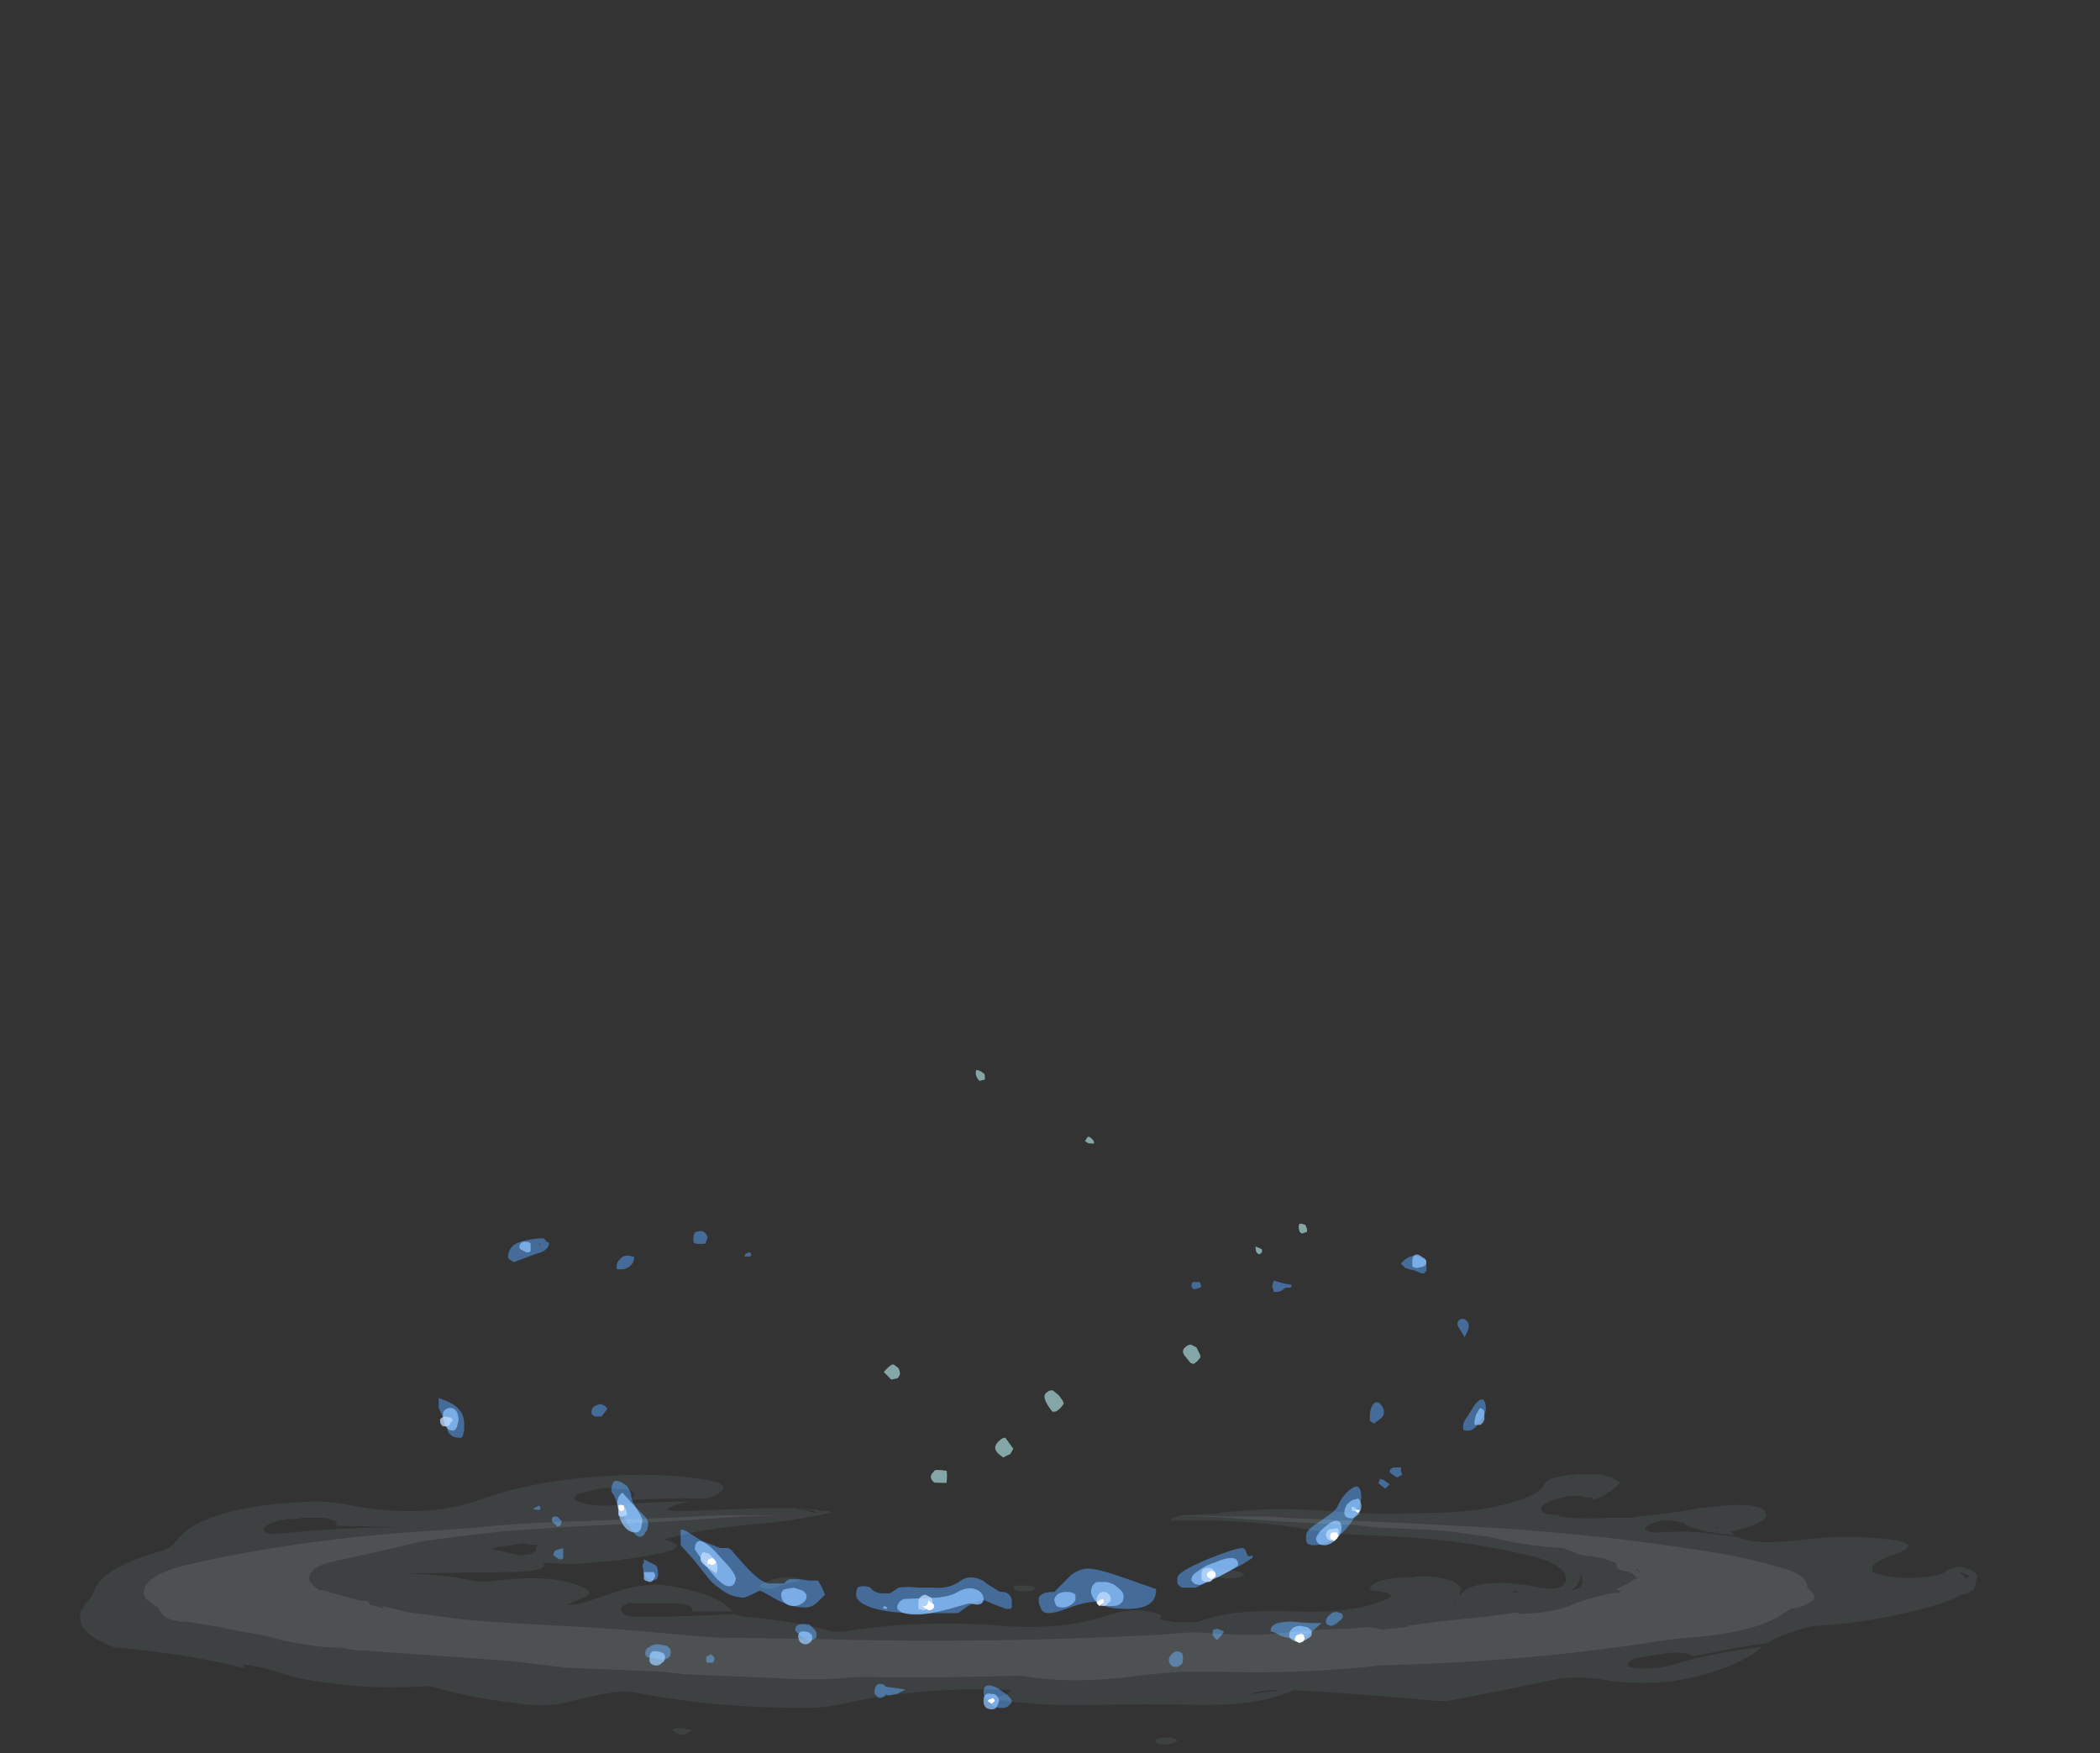 <?xml version="1.0" encoding="UTF-8" standalone="no"?>
<svg xmlns:ffdec="https://www.free-decompiler.com/flash" xmlns:xlink="http://www.w3.org/1999/xlink" ffdec:objectType="frame" height="433.6px" width="519.4px" xmlns="http://www.w3.org/2000/svg">
  <rect width="100%" height="100%" fill="#333333" stroke="none"/>
  <g transform="matrix(1.0, 0.0, 0.0, 1.0, 77.0, 534.8)">
    <use ffdec:characterId="592" height="16.9" transform="matrix(7.0, 0.0, 0.0, 7.0, 31.5, -230.3)" width="37.0" xlink:href="#shape0"/>
    <use ffdec:characterId="555" height="23.6" transform="matrix(1.977, 2.044, 3.358, -3.248, 108.146, -215.599)" width="31.55" xlink:href="#shape1"/>
    <use ffdec:characterId="576" height="9.95" transform="matrix(6.713, 0.0, 0.0, 6.713, -57.248, -170.138)" width="69.9" xlink:href="#shape2"/>
    <use ffdec:characterId="572" height="6.3" transform="matrix(6.5, 0.0, 0.0, 6.5, -41.487, -159.999)" width="63.6" xlink:href="#shape3"/>
  </g>
  <defs>
    <g id="shape0" transform="matrix(1.0, 0.0, 0.0, 1.0, -4.5, 32.9)">
      <path d="M31.2 -31.1 L31.4 -31.1 Q31.4 -31.05 31.45 -30.95 L31.4 -30.9 31.25 -30.85 31.15 -30.85 31.15 -30.9 31.1 -30.9 31.1 -31.0 Q31.1 -31.1 31.2 -31.1 M34.65 -31.0 L34.6 -30.9 34.45 -30.9 Q34.4 -30.9 34.3 -30.8 L34.15 -30.75 34.0 -30.75 34.0 -30.8 33.95 -30.95 34.0 -31.15 34.35 -31.05 34.65 -31.0 M39.35 -31.9 Q39.4 -31.8 39.4 -31.7 L39.4 -31.5 39.35 -31.45 Q39.35 -31.4 39.25 -31.4 L39.0 -31.5 38.8 -31.55 38.65 -31.6 38.5 -31.75 Q38.8 -32.1 39.1 -32.0 L39.35 -31.9 M40.6 -29.4 Q40.5 -29.55 40.5 -29.6 40.5 -29.7 40.55 -29.75 40.6 -29.8 40.7 -29.8 40.9 -29.75 40.9 -29.5 L40.85 -29.35 40.75 -29.15 40.6 -29.4 M11.4 -32.0 L11.4 -31.9 Q11.4 -31.8 11.25 -31.65 11.1 -31.55 11.0 -31.55 L10.8 -31.55 Q10.75 -31.75 10.9 -31.9 11.05 -32.1 11.35 -32.0 L11.4 -32.0 M6.95 -31.95 Q6.95 -32.25 7.15 -32.4 7.4 -32.6 8.2 -32.65 L8.35 -32.5 8.4 -32.5 Q8.4 -32.2 7.95 -32.1 L7.15 -31.8 7.0 -31.9 6.95 -31.95 M8.05 -32.4 L8.1 -32.45 8.05 -32.45 8.05 -32.4 M15.55 -32.0 L15.3 -32.0 15.35 -32.1 Q15.45 -32.15 15.5 -32.15 L15.55 -32.05 15.5 -32.0 15.55 -32.0 M13.75 -32.9 Q13.85 -32.9 13.9 -32.85 14.0 -32.75 14.0 -32.65 L13.95 -32.55 13.95 -32.5 13.9 -32.45 13.6 -32.45 13.5 -32.5 13.5 -32.65 Q13.5 -32.75 13.55 -32.85 13.65 -32.9 13.75 -32.9 M11.75 -21.3 L12.15 -21.1 Q12.25 -21.05 12.25 -20.8 L12.25 -20.7 12.2 -20.6 12.05 -20.55 Q11.85 -20.55 11.75 -20.8 L11.7 -21.1 11.75 -21.2 11.75 -21.3 M11.6 -22.1 Q11.4 -22.1 10.95 -22.95 L10.7 -23.55 10.6 -23.7 Q10.6 -23.95 10.7 -24.05 10.75 -24.1 10.9 -24.05 11.0 -24.0 11.15 -23.9 11.25 -23.75 11.3 -23.6 11.3 -23.3 11.6 -23.0 L11.8 -22.8 Q11.9 -22.7 11.9 -22.55 11.9 -22.35 11.8 -22.25 11.75 -22.1 11.6 -22.1 M13.05 -21.8 L13.05 -22.35 Q13.2 -22.35 13.4 -22.2 L13.8 -21.95 14.45 -21.7 14.7 -21.7 Q14.8 -21.7 14.95 -21.5 L15.35 -21.05 Q15.9 -20.45 16.2 -20.45 L16.7 -20.45 16.8 -20.55 16.9 -20.6 17.25 -20.6 17.6 -20.55 17.9 -20.55 18.05 -20.3 18.15 -20.05 17.9 -19.8 Q17.7 -19.6 17.45 -19.6 16.95 -19.6 16.4 -19.9 L16.05 -20.1 15.85 -20.2 15.55 -20.05 15.3 -19.95 Q14.8 -19.95 14.4 -20.3 14.15 -20.45 13.9 -20.8 L13.5 -21.3 13.05 -21.8 M17.1 -18.8 Q17.1 -18.9 17.15 -18.95 17.25 -19.05 17.6 -19.0 L17.8 -18.8 17.85 -18.7 17.85 -18.55 17.8 -18.5 Q17.75 -18.45 17.65 -18.45 17.5 -18.45 17.3 -18.6 17.1 -18.75 17.1 -18.8 M12.65 -17.85 Q12.55 -17.75 12.35 -17.75 L11.85 -17.85 Q11.8 -17.9 11.8 -18.0 11.8 -18.15 11.95 -18.2 12.05 -18.3 12.25 -18.3 L12.55 -18.25 Q12.7 -18.15 12.7 -18.05 12.7 -17.9 12.65 -17.85 M14.05 -17.9 L14.1 -17.95 Q14.2 -17.9 14.25 -17.8 L14.2 -17.65 14.0 -17.65 Q13.95 -17.65 13.95 -17.8 13.95 -17.9 14.05 -17.9 M22.0 -20.3 Q22.55 -20.25 22.95 -20.55 23.15 -20.7 23.45 -20.65 23.7 -20.6 23.85 -20.45 L24.25 -20.2 Q24.3 -20.15 24.4 -20.15 24.6 -20.15 24.7 -20.0 24.75 -19.9 24.75 -19.8 L24.75 -19.6 24.7 -19.55 24.55 -19.55 24.15 -19.7 23.8 -19.85 Q23.55 -19.85 23.2 -19.65 L22.85 -19.4 21.1 -19.4 Q20.0 -19.45 19.55 -19.7 19.25 -19.85 19.25 -20.05 19.25 -20.2 19.3 -20.3 19.35 -20.35 19.5 -20.35 19.7 -20.35 19.75 -20.3 19.85 -20.15 20.1 -20.1 L20.45 -20.1 20.75 -20.3 Q21.1 -20.35 21.45 -20.3 L22.0 -20.3 M19.7 -19.95 L19.7 -19.95 M19.9 -16.6 Q19.9 -16.9 20.1 -16.9 20.2 -16.9 20.25 -16.85 L20.3 -16.8 21.0 -16.7 Q20.9 -16.65 20.7 -16.55 L20.45 -16.5 20.35 -16.5 20.3 -16.55 20.3 -16.5 Q20.2 -16.4 20.05 -16.4 L19.9 -16.55 19.9 -16.6 M10.45 -26.65 L10.45 -26.6 10.25 -26.35 10.0 -26.35 9.95 -26.4 Q9.9 -26.4 9.9 -26.5 9.9 -26.7 10.1 -26.75 10.25 -26.85 10.45 -26.65 M8.0 -23.05 Q7.85 -23.05 7.85 -23.1 L8.05 -23.2 8.1 -23.1 Q8.1 -23.05 8.0 -23.05 M8.5 -22.75 Q8.55 -22.85 8.7 -22.8 L8.85 -22.65 8.8 -22.5 8.7 -22.45 8.5 -22.65 8.5 -22.75 M8.55 -21.45 Q8.55 -21.5 8.6 -21.6 8.7 -21.65 8.9 -21.7 L8.9 -21.35 8.85 -21.3 8.75 -21.3 8.55 -21.45 M11.55 -22.55 L11.5 -22.6 11.45 -22.6 11.5 -22.55 11.55 -22.55 M5.25 -26.55 Q5.4 -26.4 5.4 -26.05 L5.4 -25.85 5.35 -25.65 5.3 -25.6 5.2 -25.6 Q4.9 -25.6 4.8 -25.9 L4.8 -26.15 4.75 -26.35 4.7 -26.2 4.6 -26.45 4.5 -26.65 4.5 -27.0 Q5.1 -26.8 5.25 -26.55 M41.35 -26.95 Q41.5 -26.95 41.5 -26.6 41.5 -26.45 41.3 -26.2 41.1 -25.85 40.9 -25.85 L40.75 -25.85 40.7 -25.9 40.7 -26.05 Q40.7 -26.15 40.85 -26.35 L41.1 -26.75 Q41.25 -26.95 41.35 -26.95 M37.8 -26.75 Q37.9 -26.65 37.9 -26.5 37.9 -26.35 37.75 -26.25 L37.55 -26.1 Q37.45 -26.15 37.4 -26.2 L37.4 -26.35 Q37.4 -26.6 37.5 -26.75 37.55 -26.85 37.65 -26.85 37.75 -26.85 37.8 -26.75 M37.1 -23.45 L37.0 -23.1 Q36.9 -22.8 36.7 -22.55 36.15 -21.8 35.35 -21.8 L35.2 -21.85 35.15 -21.95 35.15 -22.15 Q35.15 -22.35 35.65 -22.65 L36.0 -22.9 Q36.2 -23.05 36.25 -23.15 36.45 -23.6 36.75 -23.8 37.1 -24.05 37.1 -23.45 M38.35 -24.2 Q38.1 -24.35 38.1 -24.4 38.1 -24.5 38.25 -24.55 38.4 -24.55 38.5 -24.55 L38.5 -24.4 38.55 -24.3 Q38.4 -24.2 38.35 -24.2 M38.1 -23.95 L37.95 -23.8 37.75 -23.95 37.7 -24.0 37.75 -24.1 37.75 -24.15 37.9 -24.1 38.1 -23.95 M36.0 -19.35 Q36.15 -19.5 36.35 -19.4 L36.4 -19.4 36.45 -19.3 Q36.45 -19.2 36.3 -19.1 36.15 -18.95 36.0 -18.95 L35.9 -19.0 Q35.85 -19.0 35.85 -19.1 35.85 -19.25 36.0 -19.35 M34.85 -18.5 Q34.5 -18.5 34.25 -18.6 34.0 -18.75 33.9 -18.75 L33.9 -18.8 Q33.9 -19.1 34.65 -19.1 L35.25 -19.05 35.7 -19.05 35.3 -18.7 Q35.1 -18.5 34.85 -18.5 M33.05 -21.5 Q33.1 -21.35 33.25 -21.45 L33.25 -21.35 Q32.9 -21.1 32.35 -20.85 L31.25 -20.3 30.8 -20.3 Q30.7 -20.3 30.6 -20.45 30.6 -20.55 30.6 -20.65 30.6 -20.85 31.65 -21.3 32.65 -21.7 32.9 -21.7 33.0 -21.7 33.05 -21.5 M27.7 -19.8 Q27.35 -19.8 26.8 -19.6 26.3 -19.4 26.05 -19.4 25.8 -19.4 25.75 -19.65 25.7 -19.7 25.7 -19.9 25.7 -20.0 25.8 -20.05 25.9 -20.15 26.25 -20.15 L26.85 -20.75 Q27.25 -21.05 27.65 -20.95 27.85 -20.95 28.85 -20.6 L29.85 -20.25 Q29.85 -19.95 29.7 -19.8 29.45 -19.55 28.85 -19.55 28.15 -19.55 27.95 -19.7 L27.85 -19.75 27.7 -19.8 M24.6 -16.5 Q24.75 -16.35 24.75 -16.3 24.75 -16.2 24.65 -16.15 24.6 -16.05 24.4 -16.05 24.05 -16.05 23.85 -16.35 23.75 -16.5 23.75 -16.6 23.75 -17.0 24.25 -16.75 L24.6 -16.5 M32.0 -18.45 L31.85 -18.6 31.85 -18.8 32.0 -18.85 Q32.15 -18.8 32.25 -18.75 L32.15 -18.6 32.0 -18.45 M30.8 -17.8 Q30.8 -17.65 30.75 -17.6 30.65 -17.5 30.55 -17.5 30.4 -17.5 30.35 -17.6 30.3 -17.65 30.3 -17.75 30.3 -17.85 30.4 -17.95 30.45 -18.0 30.55 -18.05 30.65 -18.05 30.75 -18.0 30.8 -17.95 30.8 -17.8" fill="#59a5ff" fill-opacity="0.502" fill-rule="evenodd" stroke="none"/>
      <path d="M39.3 -31.95 Q39.4 -31.9 39.4 -31.8 39.4 -31.7 39.3 -31.65 L39.1 -31.6 39.0 -31.6 38.9 -31.65 38.9 -31.8 Q38.9 -32.15 39.15 -32.05 L39.3 -31.95 M7.75 -32.3 L7.75 -32.2 7.7 -32.15 7.6 -32.15 7.4 -32.25 7.35 -32.3 Q7.35 -32.6 7.7 -32.5 L7.75 -32.45 7.75 -32.3 M11.65 -22.4 Q11.6 -22.25 11.45 -22.25 11.1 -22.25 10.9 -22.75 10.85 -23.0 10.8 -23.3 L10.85 -23.5 Q10.95 -23.65 11.0 -23.65 L11.45 -23.15 Q11.7 -22.8 11.7 -22.65 L11.65 -22.4 M14.25 -21.6 L14.75 -21.05 Q15.0 -20.75 15.0 -20.6 L14.95 -20.45 Q14.9 -20.35 14.75 -20.35 14.5 -20.35 14.0 -21.0 L13.55 -21.65 Q13.55 -21.95 13.75 -21.95 13.95 -21.9 14.25 -21.6 M17.2 -18.55 Q17.2 -18.8 17.45 -18.75 17.55 -18.75 17.6 -18.7 17.7 -18.65 17.7 -18.55 17.7 -18.4 17.6 -18.35 17.55 -18.3 17.45 -18.3 17.35 -18.3 17.25 -18.4 L17.2 -18.55 M16.75 -20.25 L17.05 -20.3 17.35 -20.2 Q17.5 -20.1 17.5 -20.0 17.5 -19.85 17.35 -19.75 17.2 -19.65 17.05 -19.65 16.8 -19.65 16.65 -19.85 16.6 -19.95 16.6 -20.05 16.6 -20.2 16.75 -20.25 M11.75 -20.85 L12.1 -20.85 12.15 -20.75 12.15 -20.7 12.1 -20.6 Q12.05 -20.5 11.95 -20.5 L11.8 -20.55 11.75 -20.6 11.75 -20.85 M12.2 -18.05 Q12.3 -18.05 12.4 -18.0 12.5 -17.95 12.5 -17.85 12.5 -17.7 12.4 -17.65 12.3 -17.55 12.2 -17.55 12.0 -17.55 11.95 -17.7 L11.95 -17.8 Q11.95 -18.1 12.2 -18.05 M22.75 -20.1 Q23.15 -20.35 23.45 -20.25 23.75 -20.15 23.75 -19.9 23.75 -19.7 23.5 -19.7 L23.25 -19.75 22.55 -19.55 Q21.8 -19.35 21.4 -19.35 20.9 -19.35 20.75 -19.5 20.7 -19.55 20.7 -19.6 L20.7 -19.65 20.75 -19.75 Q20.8 -19.85 20.95 -19.9 L22.15 -19.95 Q22.55 -20.0 22.75 -20.1 M20.3 -19.55 Q20.2 -19.55 20.2 -19.6 L20.25 -19.65 20.35 -19.6 Q20.35 -19.55 20.3 -19.55 M5.2 -26.2 L5.15 -26.0 Q5.1 -25.85 5.0 -25.85 4.8 -25.85 4.7 -26.1 4.65 -26.3 4.65 -26.4 4.65 -26.55 4.75 -26.6 4.8 -26.65 4.95 -26.65 5.2 -26.6 5.2 -26.2 M41.4 -26.6 Q41.45 -26.55 41.45 -26.4 L41.45 -26.25 Q41.4 -26.1 41.3 -26.05 L41.1 -26.05 41.1 -26.2 41.15 -26.4 Q41.25 -26.6 41.3 -26.65 L41.4 -26.6 M37.0 -23.45 Q37.1 -23.35 37.1 -23.15 37.1 -23.05 37.0 -22.9 36.85 -22.75 36.75 -22.75 36.5 -22.75 36.5 -22.95 36.5 -23.1 36.6 -23.25 36.7 -23.35 36.8 -23.4 L37.0 -23.45 M35.55 -21.9 Q35.5 -21.95 35.5 -22.05 35.5 -22.1 35.65 -22.3 35.8 -22.45 35.95 -22.55 36.15 -22.7 36.25 -22.65 36.4 -22.65 36.4 -22.4 36.4 -22.2 36.2 -22.0 36.0 -21.8 35.8 -21.8 35.6 -21.8 35.55 -21.9 M34.85 -18.4 Q34.7 -18.4 34.6 -18.5 34.55 -18.55 34.55 -18.6 34.55 -18.75 34.65 -18.85 34.75 -18.95 34.95 -18.95 L35.2 -18.9 Q35.35 -18.8 35.35 -18.7 35.35 -18.55 35.2 -18.5 35.1 -18.4 34.85 -18.4 M32.5 -21.35 Q32.75 -21.35 32.75 -21.1 32.75 -21.05 32.1 -20.7 31.45 -20.4 31.4 -20.4 31.2 -20.4 31.15 -20.5 31.1 -20.5 31.1 -20.6 31.1 -20.75 31.35 -20.9 31.6 -21.1 31.95 -21.2 32.3 -21.35 32.5 -21.35 M27.75 -20.5 L28.1 -20.5 Q28.35 -20.45 28.5 -20.3 28.7 -20.15 28.7 -20.0 28.7 -19.8 28.6 -19.75 28.55 -19.65 28.25 -19.65 27.85 -19.65 27.65 -19.9 27.55 -20.05 27.55 -20.15 27.55 -20.4 27.75 -20.5 M26.55 -19.6 Q26.35 -19.6 26.3 -19.7 L26.25 -19.85 Q26.25 -19.95 26.35 -20.05 26.45 -20.15 26.7 -20.15 26.9 -20.15 27.0 -20.05 L27.0 -19.9 Q27.0 -19.8 26.85 -19.7 26.7 -19.6 26.55 -19.6 M24.2 -16.5 Q24.3 -16.4 24.3 -16.3 L24.25 -16.15 Q24.2 -16.0 24.05 -16.0 23.75 -16.0 23.75 -16.3 23.75 -16.6 24.0 -16.55 24.15 -16.55 24.2 -16.5" fill="#8cc1ff" fill-opacity="0.753" fill-rule="evenodd" stroke="none"/>
      <path d="M13.85 -21.55 Q13.9 -21.55 14.05 -21.5 L14.25 -21.3 Q14.35 -21.2 14.35 -21.05 L14.35 -20.9 14.3 -20.8 13.95 -21.05 Q13.75 -21.2 13.75 -21.3 13.75 -21.5 13.85 -21.55 M21.5 -19.95 Q21.6 -20.05 21.7 -20.05 L21.9 -19.95 Q21.95 -19.9 21.95 -19.8 21.95 -19.6 21.65 -19.5 L21.45 -19.55 21.45 -19.75 Q21.45 -19.9 21.5 -19.95 M11.0 -23.2 L11.1 -23.1 11.15 -22.95 11.15 -22.85 11.1 -22.85 10.95 -22.8 10.85 -22.85 10.85 -22.95 Q10.85 -23.15 11.0 -23.2 M5.0 -26.2 L4.9 -26.1 Q4.9 -26.0 4.75 -26.0 L4.65 -26.0 4.6 -26.05 Q4.55 -26.1 4.55 -26.2 L4.55 -26.25 4.6 -26.3 4.7 -26.35 4.95 -26.3 5.0 -26.2 M36.8 -23.0 Q36.75 -23.05 36.75 -23.15 L36.85 -23.15 36.95 -23.05 Q36.9 -23.0 36.8 -23.0 M35.95 -22.35 L36.25 -22.4 36.3 -22.35 36.3 -22.25 Q36.3 -22.1 36.2 -22.05 36.15 -21.95 36.1 -21.95 35.85 -21.95 35.85 -22.2 35.85 -22.25 35.95 -22.35 M35.0 -18.45 Q34.95 -18.45 34.9 -18.4 34.8 -18.45 34.8 -18.5 L34.75 -18.55 34.85 -18.65 35.0 -18.7 35.05 -18.6 35.05 -18.55 35.0 -18.45 M27.75 -19.8 L27.75 -19.9 Q27.75 -20.0 27.85 -20.1 27.9 -20.15 28.0 -20.15 28.1 -20.15 28.15 -20.1 28.25 -20.0 28.25 -19.9 28.25 -19.8 28.15 -19.75 28.1 -19.65 28.0 -19.65 27.8 -19.65 27.75 -19.8 M31.45 -20.75 Q31.45 -20.85 31.5 -20.95 31.6 -21.0 31.7 -21.0 31.8 -21.0 31.85 -20.95 31.95 -20.85 31.95 -20.75 31.95 -20.65 31.85 -20.6 31.8 -20.5 31.7 -20.5 31.5 -20.5 31.45 -20.6 L31.45 -20.75" fill="#bfdcff" fill-opacity="0.753" fill-rule="evenodd" stroke="none"/>
      <path d="M14.15 -21.35 Q14.25 -21.3 14.3 -21.2 14.25 -21.1 14.15 -21.1 L14.05 -21.15 14.0 -21.1 14.0 -21.2 Q14.0 -21.3 14.05 -21.3 L14.15 -21.35 M21.8 -19.5 L21.65 -19.6 21.6 -19.65 21.7 -19.65 Q21.8 -19.7 21.8 -19.85 L22.0 -19.7 22.0 -19.6 Q21.95 -19.5 21.8 -19.5 M11.05 -23.1 L11.05 -23.05 10.95 -23.0 Q10.9 -23.0 10.85 -23.1 L10.85 -23.2 Q10.9 -23.25 11.05 -23.2 L11.05 -23.1 M37.05 -23.05 L37.0 -22.95 Q36.95 -22.95 36.9 -23.0 L36.9 -23.05 37.05 -23.05 M36.05 -22.0 Q36.0 -22.0 36.0 -22.1 36.0 -22.25 36.1 -22.25 L36.25 -22.25 36.25 -22.2 36.3 -22.15 36.25 -22.05 Q36.2 -22.0 36.15 -21.95 L36.05 -22.0 M34.9 -18.35 L34.8 -18.4 Q34.75 -18.4 34.75 -18.5 L34.8 -18.6 Q34.85 -18.65 35.05 -18.65 L35.1 -18.5 35.05 -18.4 Q34.95 -18.35 34.9 -18.35 M27.85 -19.85 L27.95 -19.9 28.0 -19.85 28.0 -19.75 27.95 -19.75 27.85 -19.65 Q27.8 -19.7 27.75 -19.75 27.75 -19.8 27.85 -19.85 M24.1 -16.4 L24.15 -16.3 Q24.1 -16.25 24.05 -16.2 23.95 -16.25 23.9 -16.3 L23.95 -16.35 24.1 -16.4 M31.95 -20.7 L31.8 -20.6 Q31.7 -20.65 31.65 -20.7 L31.65 -20.8 31.7 -20.85 31.8 -20.9 Q31.9 -20.9 31.95 -20.8 L31.95 -20.7" fill="#ffffff" fill-rule="evenodd" stroke="none"/>
    </g>
    <g id="shape1" transform="matrix(1.0, 0.0, 0.0, 1.0, -48.45, 26.25)">
      <path d="M48.7 -9.65 Q48.95 -9.75 49.3 -9.75 L49.55 -9.5 Q49.45 -9.4 49.15 -9.3 48.65 -9.35 48.45 -9.45 48.45 -9.55 48.7 -9.65 M61.7 -23.8 Q61.7 -24.2 61.8 -24.1 L62.65 -24.1 62.95 -23.8 Q62.9 -23.6 62.8 -23.55 62.65 -23.45 62.35 -23.4 L61.85 -23.45 Q61.7 -23.5 61.7 -23.8 M71.7 -25.35 Q70.95 -25.7 70.95 -25.8 L71.0 -26.05 Q71.15 -26.3 71.7 -26.25 L72.45 -25.8 Q72.05 -25.5 71.7 -25.35 M74.35 -22.0 L73.2 -21.9 73.1 -21.95 Q73.0 -22.05 73.0 -22.3 73.0 -22.6 73.3 -22.7 73.6 -22.8 74.3 -22.7 74.3 -22.65 74.5 -22.3 L74.35 -22.0 M74.55 -19.05 Q74.65 -19.0 74.65 -18.75 74.65 -18.5 74.55 -18.4 L74.5 -18.4 74.35 -18.35 73.75 -18.3 73.1 -18.35 73.0 -18.4 72.95 -18.45 Q72.85 -18.5 72.85 -18.75 72.85 -18.85 73.1 -18.95 73.5 -19.1 74.4 -19.15 L74.55 -19.05 M59.75 -7.6 Q59.4 -7.6 59.35 -7.7 L59.45 -7.95 59.8 -7.9 60.15 -7.7 Q60.05 -7.6 59.75 -7.6 M77.1 -5.45 L77.1 -5.3 Q77.05 -5.25 76.9 -5.2 L76.7 -5.25 Q76.45 -5.3 76.35 -5.35 L76.7 -5.5 Q77.0 -5.55 77.1 -5.45 M77.6 -2.85 Q77.65 -2.95 77.9 -3.05 78.1 -3.15 78.35 -3.1 L78.55 -2.85 Q78.4 -2.7 78.0 -2.65 L77.85 -2.7 Q77.65 -2.75 77.6 -2.85 M80.0 -11.75 L79.95 -11.5 Q79.85 -11.5 79.85 -11.45 L79.1 -11.3 78.6 -11.4 Q78.4 -11.5 78.4 -11.75 78.4 -12.0 78.85 -12.05 L79.75 -12.1 Q79.75 -12.05 79.9 -12.05 80.0 -12.0 80.0 -11.75" fill="#bbf3f4" fill-opacity="0.6" fill-rule="evenodd" stroke="none"/>
    </g>
    <g id="shape2" transform="matrix(1.0, 0.0, 0.0, 1.0, 32.75, 3.35)">
      <path d="M9.3 -1.95 L9.45 -1.95 Q11.25 -2.15 13.25 -2.0 14.4 -1.9 15.6 -1.9 L17.8 -1.95 17.75 -1.95 Q19.45 -2.05 20.55 -2.5 21.1 -2.7 21.2 -3.0 21.3 -3.2 21.95 -3.3 22.2 -3.35 22.5 -3.35 L23.2 -3.35 Q23.55 -3.3 23.75 -3.2 L24.0 -3.05 Q23.85 -2.85 23.6 -2.7 23.4 -2.55 23.0 -2.4 L23.0 -2.45 22.95 -2.5 22.75 -2.5 22.55 -2.55 22.1 -2.55 21.7 -2.45 Q21.45 -2.4 21.3 -2.3 21.05 -2.2 21.1 -2.05 21.1 -1.95 21.25 -1.9 21.45 -1.85 21.7 -1.85 L21.75 -1.85 21.75 -1.8 21.8 -1.8 22.15 -1.75 Q22.85 -1.7 23.6 -1.75 L24.45 -1.75 24.7 -1.8 Q25.85 -1.9 26.9 -2.1 27.35 -2.15 27.85 -2.2 29.2 -2.3 29.35 -1.95 29.45 -1.85 29.3 -1.7 28.95 -1.4 28.05 -1.25 28.1 -1.2 28.2 -1.1 26.8 -1.25 26.4 -1.5 L26.35 -1.55 26.15 -1.6 25.9 -1.65 25.75 -1.65 Q25.5 -1.65 25.35 -1.6 25.05 -1.5 24.95 -1.4 24.9 -1.35 24.95 -1.3 25.1 -1.2 25.4 -1.2 26.45 -1.3 27.4 -1.15 L28.3 -1.05 Q28.9 -0.75 30.3 -0.9 L30.5 -0.85 30.35 -0.9 30.8 -0.95 Q32.1 -1.1 33.4 -1.0 35.4 -0.85 34.1 -0.4 33.65 -0.25 33.4 -0.05 33.25 0.05 33.3 0.25 34.2 0.6 35.5 0.4 35.85 0.35 36.05 0.2 36.2 0.1 36.5 0.05 37.2 0.2 37.15 0.45 L37.05 0.85 Q37.0 0.95 36.75 1.05 L36.55 1.1 Q36.3 1.25 35.85 1.4 34.45 1.85 32.65 2.1 31.85 2.2 31.05 2.25 30.05 2.5 29.45 2.85 L29.25 2.9 Q28.45 3.0 27.75 3.15 L26.7 3.35 Q26.3 3.15 25.65 3.25 L24.7 3.4 Q24.45 3.45 24.35 3.55 24.25 3.65 24.3 3.75 25.15 3.9 26.0 3.65 26.95 3.35 28.2 3.15 L29.25 3.0 29.05 3.15 Q28.3 3.75 26.6 4.15 25.0 4.5 23.25 4.2 22.25 4.05 21.4 4.25 19.55 4.65 17.65 5.0 L17.2 5.0 Q14.6 4.75 11.95 4.6 10.9 5.15 8.6 5.15 6.6 5.1 4.55 5.15 2.65 5.2 1.05 4.95 1.05 4.9 1.1 4.85 L1.25 4.8 1.45 4.7 1.6 4.6 1.65 4.6 Q-1.7 4.45 -4.6 5.1 -5.05 5.2 -5.6 5.25 -9.05 5.3 -11.95 4.75 -12.55 4.6 -13.2 4.7 -14.05 4.85 -14.8 5.05 -15.6 5.25 -16.55 5.1 -18.35 4.9 -19.85 4.45 -22.0 4.6 -23.85 4.3 -24.65 4.2 -25.25 4.0 -25.95 3.75 -26.8 3.65 -26.7 3.7 -26.65 3.8 -28.65 3.3 -31.2 3.05 -31.5 3.05 -31.7 2.95 -33.3 2.25 -32.45 1.3 -32.3 1.15 -32.25 1.0 -32.0 0.15 -30.0 -0.45 -29.4 -0.6 -29.2 -0.9 -28.2 -2.2 -24.15 -2.35 -23.5 -2.35 -23.0 -2.25 -20.05 -1.65 -17.9 -2.45 -15.95 -3.15 -13.15 -3.3 -11.5 -3.4 -10.0 -3.2 -8.45 -3.0 -9.4 -2.55 L-9.65 -2.45 Q-11.0 -2.5 -12.5 -2.4 L-12.35 -2.55 Q-12.3 -2.6 -12.3 -2.65 -12.35 -2.7 -12.4 -2.7 L-12.45 -2.75 -12.6 -2.8 -12.85 -2.8 -13.3 -2.85 Q-13.85 -2.8 -14.3 -2.65 -14.6 -2.55 -14.5 -2.4 L-14.4 -2.35 Q-13.7 -2.1 -12.8 -2.25 L-12.7 -2.25 Q-11.3 -2.35 -10.05 -2.35 L-10.25 -2.35 Q-10.85 -2.25 -11.15 -2.05 L-11.1 -2.05 Q-10.95 -2.0 -10.75 -2.0 L-10.35 -2.0 -7.7 -2.1 -6.4 -2.1 Q-5.9 -2.0 -5.55 -1.9 L-5.7 -2.0 -6.3 -2.1 -5.8 -2.05 Q-5.55 -2.05 -5.45 -2.0 L-5.15 -2.0 -5.05 -1.95 Q-6.05 -1.7 -7.45 -1.55 -8.75 -1.45 -9.95 -1.25 -10.65 -1.1 -11.25 -0.95 -10.25 -0.7 -11.3 -0.45 -12.75 -0.15 -14.45 -0.05 -15.15 -0.05 -15.7 -0.1 -15.4 0.2 -16.75 0.25 L-20.65 0.3 Q-20.85 0.3 -21.05 0.3 -19.45 0.3 -18.1 0.6 L-17.65 0.6 Q-15.2 0.25 -14.05 0.9 -13.9 1.0 -14.1 1.15 L-14.8 1.45 -14.55 1.45 Q-14.15 1.4 -13.8 1.25 L-12.75 0.9 Q-12.2 0.75 -11.5 0.7 -9.35 0.95 -8.7 1.7 L-10.2 1.7 Q-10.15 1.6 -10.3 1.5 -10.5 1.4 -10.9 1.4 L-12.55 1.4 -12.75 1.5 -12.8 1.6 -12.8 1.7 -12.7 1.8 Q-12.55 1.9 -12.2 1.9 -10.45 1.9 -8.65 1.8 -8.55 1.85 -8.25 1.9 -6.4 2.05 -5.0 2.45 L-4.65 2.45 Q-2.8 2.15 -0.9 2.15 0.0 2.15 0.85 2.2 3.35 2.45 5.1 1.85 6.15 1.5 7.0 1.8 7.15 1.85 7.05 1.95 L7.05 2.0 7.6 2.1 8.4 2.1 Q9.65 1.6 11.95 1.7 14.15 1.8 15.4 1.25 L15.55 1.15 15.55 1.1 15.5 1.1 15.4 1.0 15.25 1.0 15.05 0.95 14.9 0.95 14.8 0.9 Q14.75 0.85 14.8 0.8 14.9 0.65 15.25 0.55 15.7 0.45 16.2 0.45 L16.35 0.45 Q16.5 0.4 16.8 0.4 17.7 0.45 18.0 0.7 18.2 0.85 18.1 1.0 18.05 1.05 18.1 1.1 18.45 0.6 19.9 0.65 20.3 0.7 20.65 0.75 21.9 1.05 22.0 0.55 22.05 0.05 20.9 -0.3 L20.45 -0.4 Q18.0 -1.0 14.75 -1.1 13.3 -1.15 12.0 -1.4 9.95 -1.7 7.55 -1.65 7.5 -1.65 7.45 -1.65 7.5 -1.8 7.95 -1.85 L9.2 -1.9 9.3 -1.95 M22.4 -3.25 L22.2 -3.25 22.15 -3.2 22.35 -3.25 22.4 -3.25 M27.6 -1.35 L27.65 -1.4 27.55 -1.4 27.6 -1.35 M36.5 0.25 Q36.7 0.4 36.75 0.5 L36.85 0.4 Q36.85 0.35 36.75 0.35 L36.55 0.25 36.5 0.25 M22.25 0.9 L22.15 0.95 Q22.8 0.8 22.55 0.4 L22.5 0.3 Q22.6 0.6 22.25 0.9 M20.15 0.95 L20.0 1.0 20.25 1.0 20.15 0.95 M17.9 1.3 L17.85 1.4 Q17.8 1.45 17.9 1.35 18.0 1.3 17.9 1.3 M10.0 0.25 Q10.15 0.3 10.15 0.35 10.1 0.4 9.95 0.45 9.45 0.55 9.05 0.4 L8.8 0.35 8.8 0.3 8.85 0.25 Q8.85 0.2 8.95 0.2 9.05 0.15 9.15 0.15 L9.6 0.15 10.0 0.25 M1.8 0.75 L2.1 0.75 Q2.3 0.75 2.4 0.8 2.45 0.8 2.45 0.85 2.45 0.9 2.3 0.95 1.75 1.0 1.65 0.85 1.6 0.75 1.8 0.75 M10.4 4.75 L11.1 4.65 Q11.35 4.65 11.45 4.6 10.9 4.6 10.5 4.7 L10.4 4.75 M7.6 6.4 L7.7 6.45 7.65 6.5 Q7.55 6.55 7.35 6.6 L7.05 6.6 Q6.9 6.55 6.9 6.5 L6.85 6.45 6.9 6.4 7.0 6.4 Q7.05 6.35 7.15 6.35 L7.45 6.35 7.6 6.4 M-24.35 -1.75 L-24.55 -1.75 -24.75 -1.7 -25.1 -1.7 Q-25.75 -1.6 -25.95 -1.4 -26.05 -1.25 -25.85 -1.2 -25.75 -1.15 -25.7 -1.15 L-25.0 -1.2 Q-23.05 -1.4 -20.9 -1.4 L-23.3 -1.45 -23.3 -1.5 Q-23.25 -1.6 -23.4 -1.65 -23.6 -1.75 -23.9 -1.75 L-24.35 -1.75 M-16.1 -0.75 L-16.4 -0.8 -16.45 -0.8 -16.75 -0.75 -17.1 -0.7 Q-17.3 -0.7 -17.45 -0.65 L-17.55 -0.6 Q-17.5 -0.55 -17.35 -0.55 L-16.95 -0.45 -16.45 -0.35 Q-16.35 -0.4 -16.2 -0.4 -16.05 -0.45 -16.0 -0.5 -15.9 -0.55 -15.95 -0.6 -15.95 -0.65 -15.9 -0.7 L-15.85 -0.75 -16.1 -0.75 M-6.65 0.45 L-6.5 0.45 Q-6.45 0.45 -6.4 0.45 L-6.25 0.5 Q-6.2 0.6 -6.55 0.65 -6.85 0.7 -7.05 0.8 -7.25 0.9 -7.55 0.85 -7.8 0.8 -7.65 0.7 L-7.3 0.55 Q-7.05 0.45 -6.65 0.45 M-10.55 6.0 L-10.4 6.05 -10.2 6.05 -10.3 6.15 -10.5 6.25 Q-10.7 6.25 -10.75 6.2 L-10.9 6.1 Q-10.95 6.05 -10.8 6.0 L-10.55 6.0" fill="#ccfffe" fill-opacity="0.067" fill-rule="evenodd" stroke="none"/>
    </g>
    <g id="shape3" transform="matrix(1.0, 0.0, 0.0, 1.0, 31.4, 1.9)">
      <path d="M12.1 -1.8 Q15.85 -1.65 19.55 -1.45 24.5 -1.15 28.85 -0.4 29.9 -0.2 30.75 0.05 31.95 0.35 31.9 0.85 32.1 1.0 32.15 1.15 32.25 1.3 31.95 1.45 31.7 1.6 31.3 1.65 L31.05 1.8 Q30.05 2.55 27.45 2.75 26.85 2.8 26.2 2.9 21.4 3.65 16.05 3.8 15.7 3.8 15.3 3.85 12.4 4.15 9.5 4.05 L8.2 4.05 Q7.3 4.1 6.45 4.2 3.95 4.55 1.95 4.2 -1.15 4.3 -4.2 4.25 -5.65 4.4 -7.2 4.3 L-10.8 4.15 -11.65 4.05 -15.3 3.9 -15.75 3.85 -17.35 3.65 -20.1 3.45 -22.3 3.3 -22.85 3.25 Q-23.35 3.25 -23.8 3.15 L-24.65 3.1 Q-25.45 3.0 -26.15 2.85 -26.65 2.7 -27.2 2.6 -27.9 2.5 -28.5 2.35 -29.1 2.25 -29.75 2.15 L-30.0 2.15 -30.2 2.1 Q-30.5 2.05 -30.6 1.95 -30.8 1.75 -30.85 1.6 -31.05 1.5 -31.15 1.4 -31.55 1.15 -31.3 0.75 -30.95 0.25 -29.6 -0.05 -25.2 -1.05 -19.85 -1.35 L-19.8 -1.35 Q-19.25 -1.4 -18.6 -1.45 -17.1 -1.6 -15.55 -1.65 -12.45 -1.75 -9.4 -1.9 L-7.25 -1.9 -8.7 -1.85 -9.45 -1.8 Q-12.35 -1.6 -15.45 -1.45 L-17.65 -1.3 Q-19.5 -1.1 -20.85 -0.9 -22.5 -0.5 -24.15 -0.15 -24.6 -0.05 -24.85 0.1 -25.1 0.3 -25.1 0.5 -25.1 0.7 -24.7 0.95 L-24.6 0.95 -23.15 1.35 -23.0 1.35 Q-22.85 1.35 -22.85 1.4 L-22.8 1.45 -22.8 1.5 Q-22.6 1.55 -22.4 1.6 L-22.25 1.65 -22.35 1.55 -22.1 1.6 -21.3 1.8 Q-20.45 1.9 -19.35 2.05 L-18.25 2.15 -15.7 2.3 Q-13.5 2.4 -11.45 2.6 L-9.7 2.75 -6.55 2.8 -6.15 2.8 Q0.55 3.0 7.15 2.65 L8.5 2.55 10.3 2.65 11.15 2.65 Q12.2 2.55 13.45 2.45 L14.7 2.4 Q15.25 2.3 15.7 2.45 L16.7 2.35 16.75 2.3 Q17.75 2.15 18.8 2.05 L19.75 1.95 20.85 1.8 20.95 1.85 21.15 1.85 Q22.2 1.8 22.85 1.55 23.4 1.3 24.1 1.15 24.4 1.05 24.75 1.05 L24.8 1.0 24.75 0.95 24.7 0.95 24.65 0.9 25.05 0.7 25.4 0.5 25.45 0.45 25.4 0.45 25.3 0.35 25.2 0.3 25.15 0.3 25.15 0.25 Q24.6 0.2 24.65 0.0 24.65 -0.1 24.45 -0.15 L24.3 -0.2 24.2 -0.25 23.65 -0.35 Q23.35 -0.35 23.15 -0.45 22.85 -0.55 22.65 -0.65 21.0 -0.75 19.75 -1.1 L19.65 -1.1 18.2 -1.3 17.45 -1.35 15.3 -1.45 Q14.8 -1.55 14.2 -1.55 12.8 -1.6 11.4 -1.7 L9.9 -1.8 10.15 -1.8 7.8 -1.9 10.0 -1.85 10.65 -1.85 Q11.1 -1.85 11.55 -1.85 L12.1 -1.8 M25.4 0.1 Q25.4 0.2 25.5 0.25 L25.6 0.35 Q25.55 0.25 25.4 0.1 M12.7 2.65 L13.2 2.6 12.0 2.65 12.7 2.65 M2.9 4.15 L2.9 4.15 M-14.85 -1.65 L-14.85 -1.65 M-13.15 2.6 L-13.15 2.6 M-23.5 1.35 L-23.5 1.35 M-29.75 2.1 L-29.65 2.1 Q-29.75 2.05 -29.75 2.1 M-24.0 3.05 L-23.95 3.1 -23.85 3.1 -24.0 3.05" fill="#ffffff" fill-opacity="0.086" fill-rule="evenodd" stroke="none"/>
    </g>
  </defs>
</svg>
